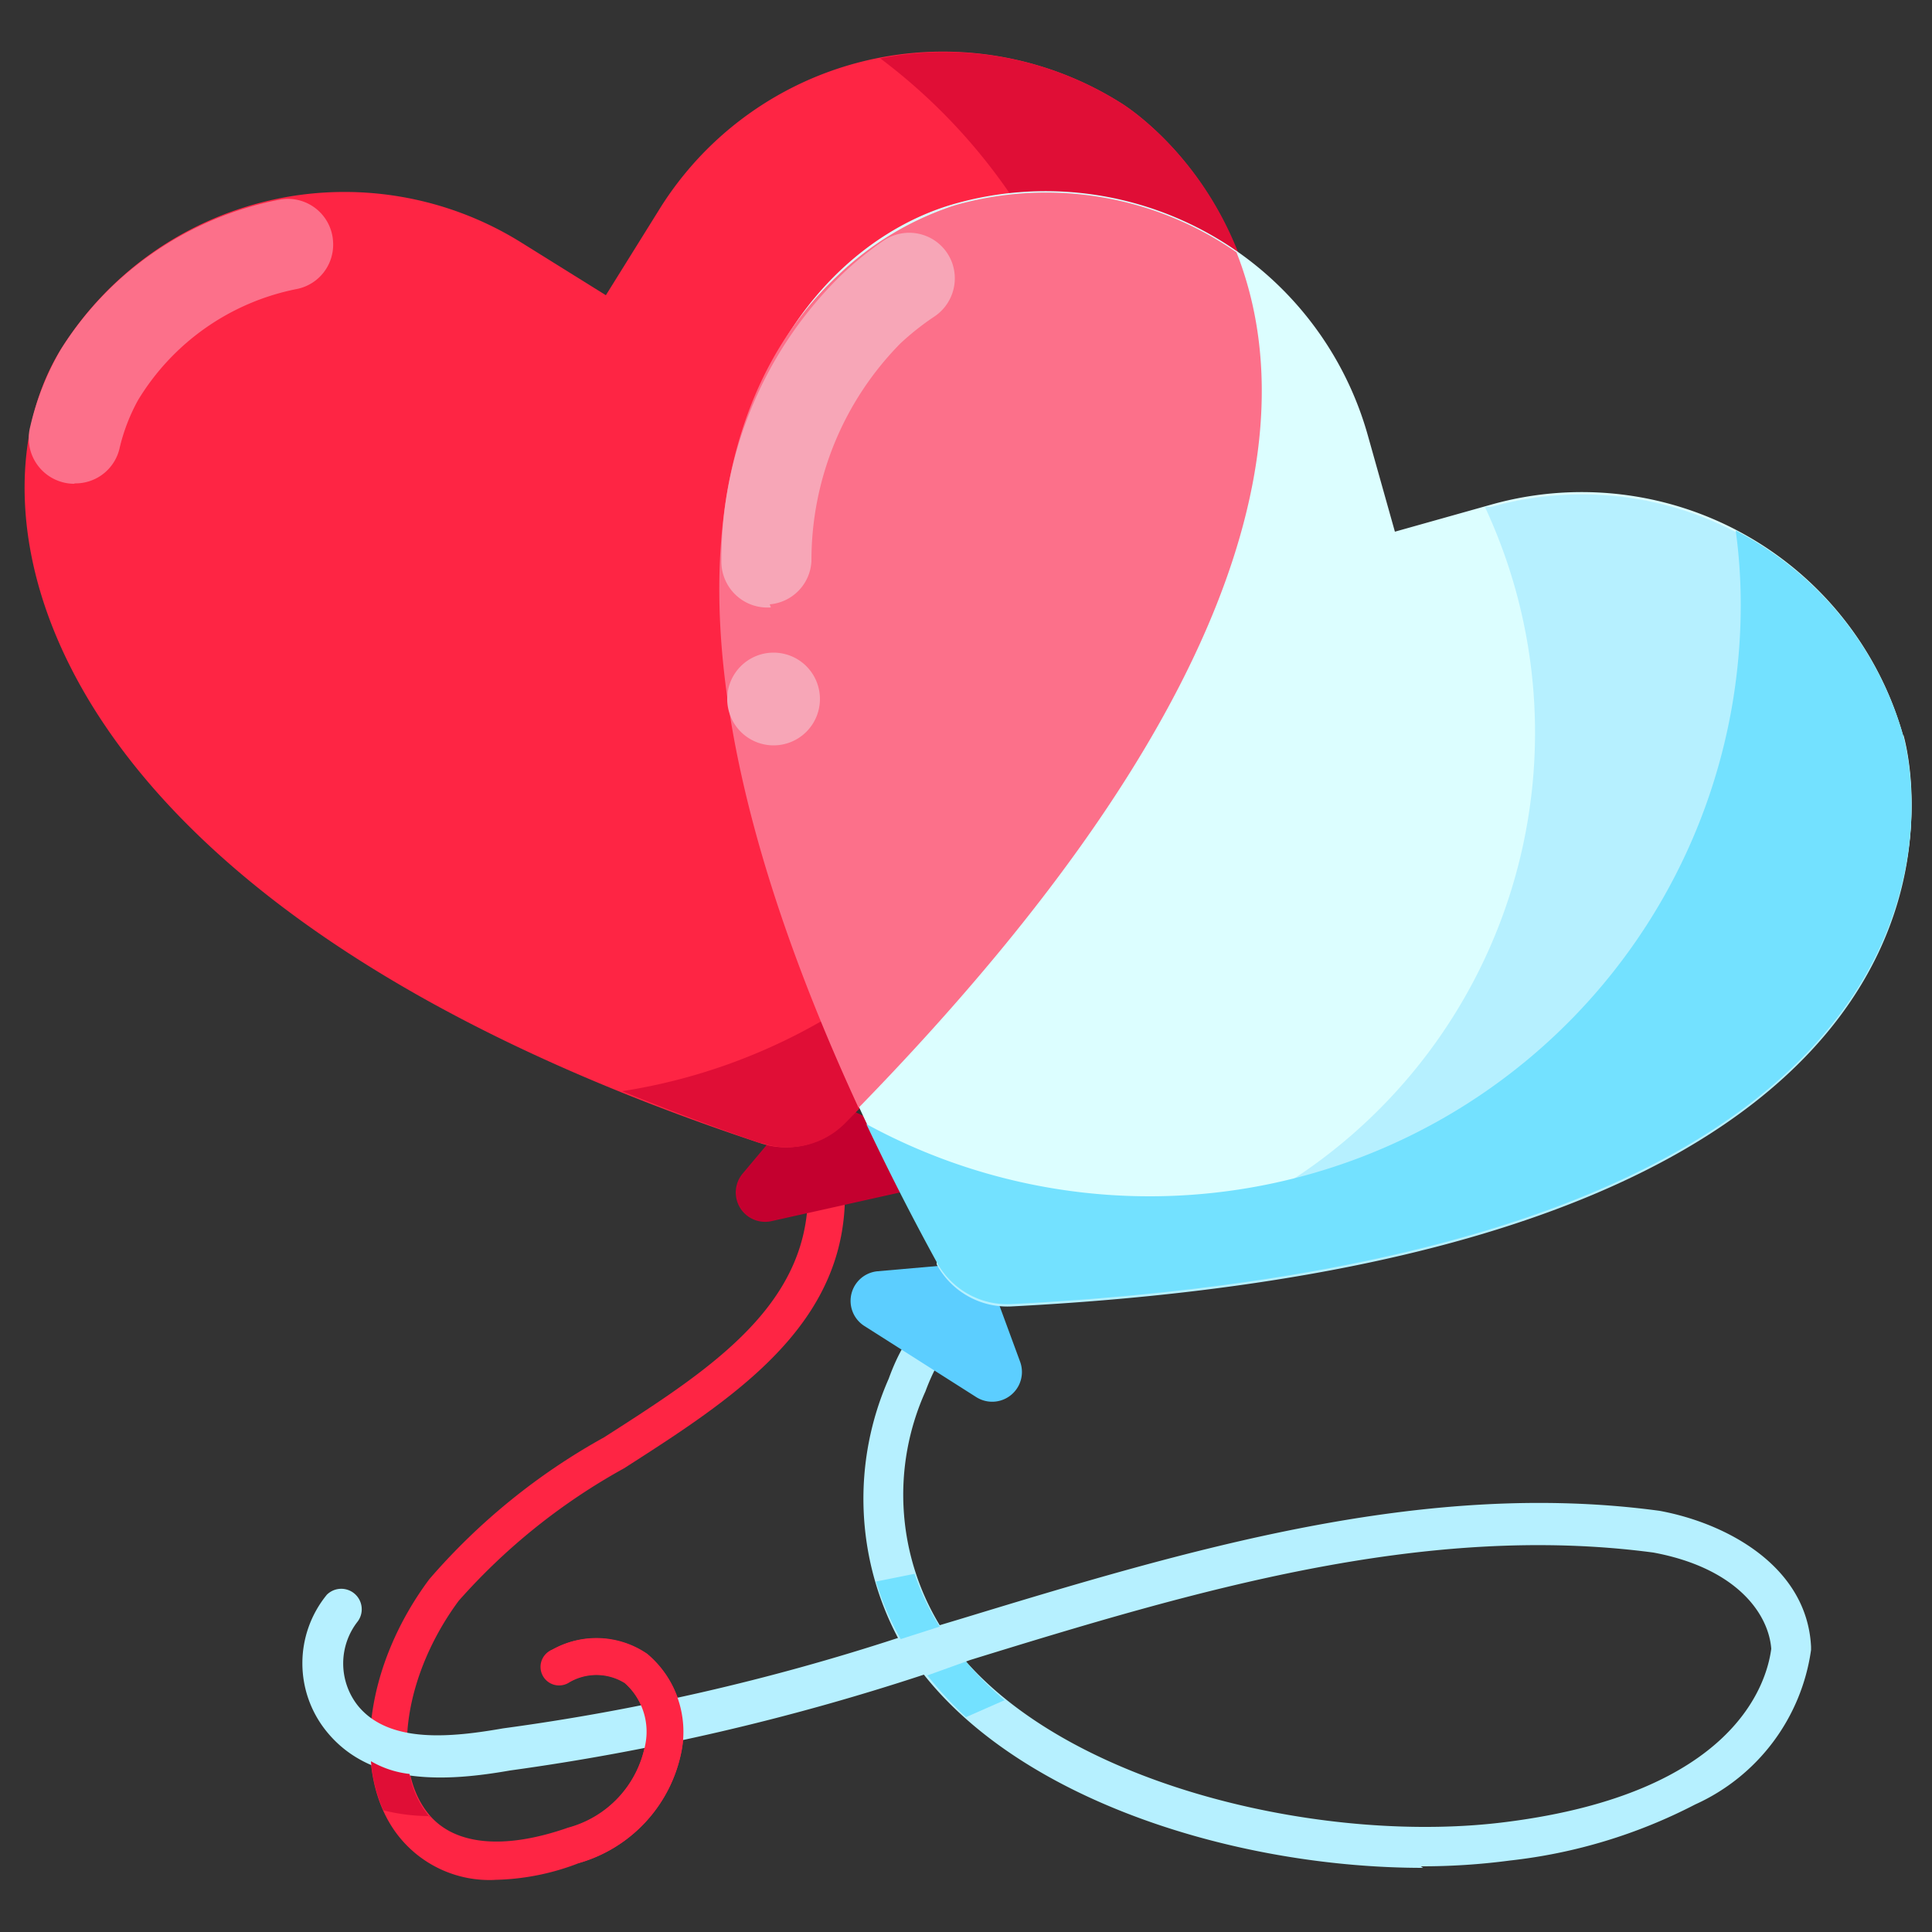 <svg id="Layer_1" data-name="Layer 1" xmlns="http://www.w3.org/2000/svg" xmlns:xlink="http://www.w3.org/1999/xlink" viewBox="0 0 50 50"><rect x="0" y="0" width="50" height="50" fill="#333333" stroke="none"/><defs><style>.cls-1{fill:none;}.cls-2{fill:#fe2544;}.cls-3{fill:#b6f0ff;}.cls-4{fill:#e00e36;}.cls-5{fill:#5cceff;}.cls-6{clip-path:url(#clip-path);}.cls-7{fill:#c4002f;}.cls-8{fill:#dcfeff;}.cls-9{fill:#73e1ff;}.cls-10{fill:#fc708a;}.cls-11{fill:#f7a6b7;}</style><clipPath id="clip-path"><rect class="cls-1" x="0.53" y="1.29" width="48.95" height="47.42"/></clipPath></defs><title>Thriive-Icons</title><path class="cls-2" d="M12.84,48.65a3,3,0,0,1-2.57-1.19c-1.18-1.57-.83-4.35.84-6.59a16.56,16.56,0,0,1,4.52-3.67c3-1.92,5.82-3.73,5.19-7.28a.47.47,0,0,1,.38-.55.48.48,0,0,1,.56.39C22.5,33.93,19.27,36,16.15,38a16.06,16.06,0,0,0-4.28,3.43c-1.39,1.88-1.75,4.23-.83,5.45.66.89,2,1,3.66.42a2.76,2.76,0,0,0,2-2.16,1.68,1.68,0,0,0-.53-1.59,1.39,1.39,0,0,0-1.47,0,.48.48,0,0,1-.64-.23.48.48,0,0,1,.24-.63,2.32,2.32,0,0,1,2.45.11,2.62,2.62,0,0,1,.89,2.5A3.76,3.76,0,0,1,15,48.21a6.31,6.31,0,0,1-2.19.44Zm0,0"/><path class="cls-3" d="M36.83,48.34c-4.72,0-10.28-1.67-12.92-5l0,0a60.65,60.65,0,0,1-10.71,2.48c-1.6.28-3.58.42-4.74-1a2.8,2.8,0,0,1,0-3.55.53.53,0,0,1,.8.69,1.76,1.76,0,0,0,0,2.18c.81,1,2.44.82,3.76.59h0a57.82,57.82,0,0,0,10.22-2.34A7.7,7.7,0,0,1,23,35.68c.45-1.25,1.16-2,2-2.15a.53.53,0,1,1,.18,1c-.62.1-1,.86-1.23,1.48a6.51,6.51,0,0,0,.37,6.05l.5-.15c5.88-1.79,12-3.64,18.13-2.81h0c1.74.32,3.82,1.44,3.92,3.52v.08a5.18,5.18,0,0,1-3,4,13.66,13.66,0,0,1-4.79,1.45,17.24,17.24,0,0,1-2.31.15ZM25,43c2.94,3.32,9.47,4.74,14,4.15,5.88-.75,6.72-3.57,6.84-4.48-.07-.91-.9-2.09-3.05-2.49-5.94-.79-11.91,1-17.68,2.78L25,43Zm0,0"/><path class="cls-4" d="M11.13,47a4.89,4.89,0,0,1-1.21-.15,4,4,0,0,1-.32-1.27,2.56,2.56,0,0,0,1,.33,2.38,2.38,0,0,0,.43,1l.09.12Zm0,0"/><path class="cls-5" d="M26.4,35.24l-.95-2.58-2.74.24a.77.77,0,0,0-.35,1.41l2.91,1.85a.77.77,0,0,0,1.13-.92Zm0,0"/><g class="cls-6"><path class="cls-7" d="M23.46,29.4,21,28.25l-1.77,2.11a.76.76,0,0,0,.75,1.24l3.36-.75a.77.77,0,0,0,.16-1.45Zm0,0"/><path class="cls-2" d="M29,2.66A8.64,8.64,0,0,0,17.05,5.44l-1.37,2.2-2.2-1.37A8.65,8.65,0,0,0,1.57,9.05c-2.52,4.06-1,14.2,18.09,20.53a2.1,2.1,0,0,0,2.17-.51C40.91,9.74,29,2.66,29,2.66Zm0,0"/><path class="cls-4" d="M19.66,29.58c-1.27-.44-2.45-.89-3.56-1.34A14.95,14.95,0,0,0,22.78,1.51,8.55,8.55,0,0,1,29,2.66s11.95,7.08-7.13,26.41a2.1,2.1,0,0,1-2.17.51Zm0,0"/><path class="cls-8" d="M49.26,19.06a8.64,8.64,0,0,0-10.67-6l-2.49.7-.7-2.49a8.66,8.66,0,0,0-10.68-6c-4.6,1.29-10.62,8.82-.48,27.35a2.08,2.08,0,0,0,1.94,1.09c27.12-1.4,23.08-14.69,23.08-14.69Zm0,0"/><path class="cls-3" d="M24.24,32.66h0a13.46,13.46,0,0,0,1.69.1A13.8,13.8,0,0,0,38.43,13.12l.16,0a8.64,8.64,0,0,1,10.67,6s4,13.29-23.08,14.69a2.08,2.08,0,0,1-1.94-1.09Zm0,0"/><path class="cls-9" d="M24.24,32.66c-.68-1.24-1.28-2.43-1.82-3.57A15.3,15.3,0,0,0,45.05,15.67a14,14,0,0,0-.13-1.94,8.63,8.63,0,0,1,4.34,5.33s4,13.29-23.08,14.69a2.08,2.08,0,0,1-1.94-1.09Zm0,0"/></g><path class="cls-10" d="M22.22,28.67c-6-13-3.3-18.94-.56-21.52a7.88,7.88,0,0,1,3.06-1.84A8.63,8.63,0,0,1,32,6.53c1.53,3.88,1.15,10.92-9.78,22.14Zm0,0"/><path class="cls-2" d="M14.87,48.24a.47.47,0,0,1-.45-.32.48.48,0,0,1,.28-.61,2.76,2.76,0,0,0,2-2.16,1.68,1.68,0,0,0-.53-1.59,1.39,1.39,0,0,0-1.47,0,.48.48,0,1,1-.4-.87,2.34,2.34,0,0,1,2.45.12,2.62,2.62,0,0,1,.89,2.5A3.76,3.76,0,0,1,15,48.21a.45.45,0,0,1-.16,0Zm0,0"/><path class="cls-9" d="M26,44,25,44.44a9.6,9.6,0,0,1-1-1.08L25,43a7.8,7.8,0,0,0,1,1Zm0,0"/><path class="cls-9" d="M24.31,42.1l-1,.32a7.52,7.52,0,0,1-.64-1.49l1-.2a6.34,6.34,0,0,0,.65,1.37Zm0,0"/><path class="cls-10" d="M1.94,12.51a1.17,1.17,0,0,0,1.15-.89,4.89,4.89,0,0,1,.48-1.26l0,0A6.21,6.21,0,0,1,7.68,7.48a1.17,1.17,0,0,0,.94-1.22v0a1.17,1.17,0,0,0-1.4-1.09A8.61,8.61,0,0,0,1.57,9.05a7.11,7.11,0,0,0-.79,2,1.18,1.18,0,0,0,1.13,1.47Zm0,0"/><path class="cls-11" d="M19.92,15.64A1.18,1.18,0,0,0,21,14.52,8,8,0,0,1,23.3,8.89a6.87,6.87,0,0,1,.87-.69,1.19,1.19,0,0,0,.47-1.4v0a1.18,1.18,0,0,0-1.76-.58,8.61,8.61,0,0,0-1.21,1,10.3,10.3,0,0,0-3,7.27,1.19,1.19,0,0,0,1.28,1.23Zm0,0"/><path class="cls-11" d="M21.22,18.09a1.2,1.2,0,1,1-1.2-1.2,1.2,1.2,0,0,1,1.2,1.2Zm0,0"/></svg>
